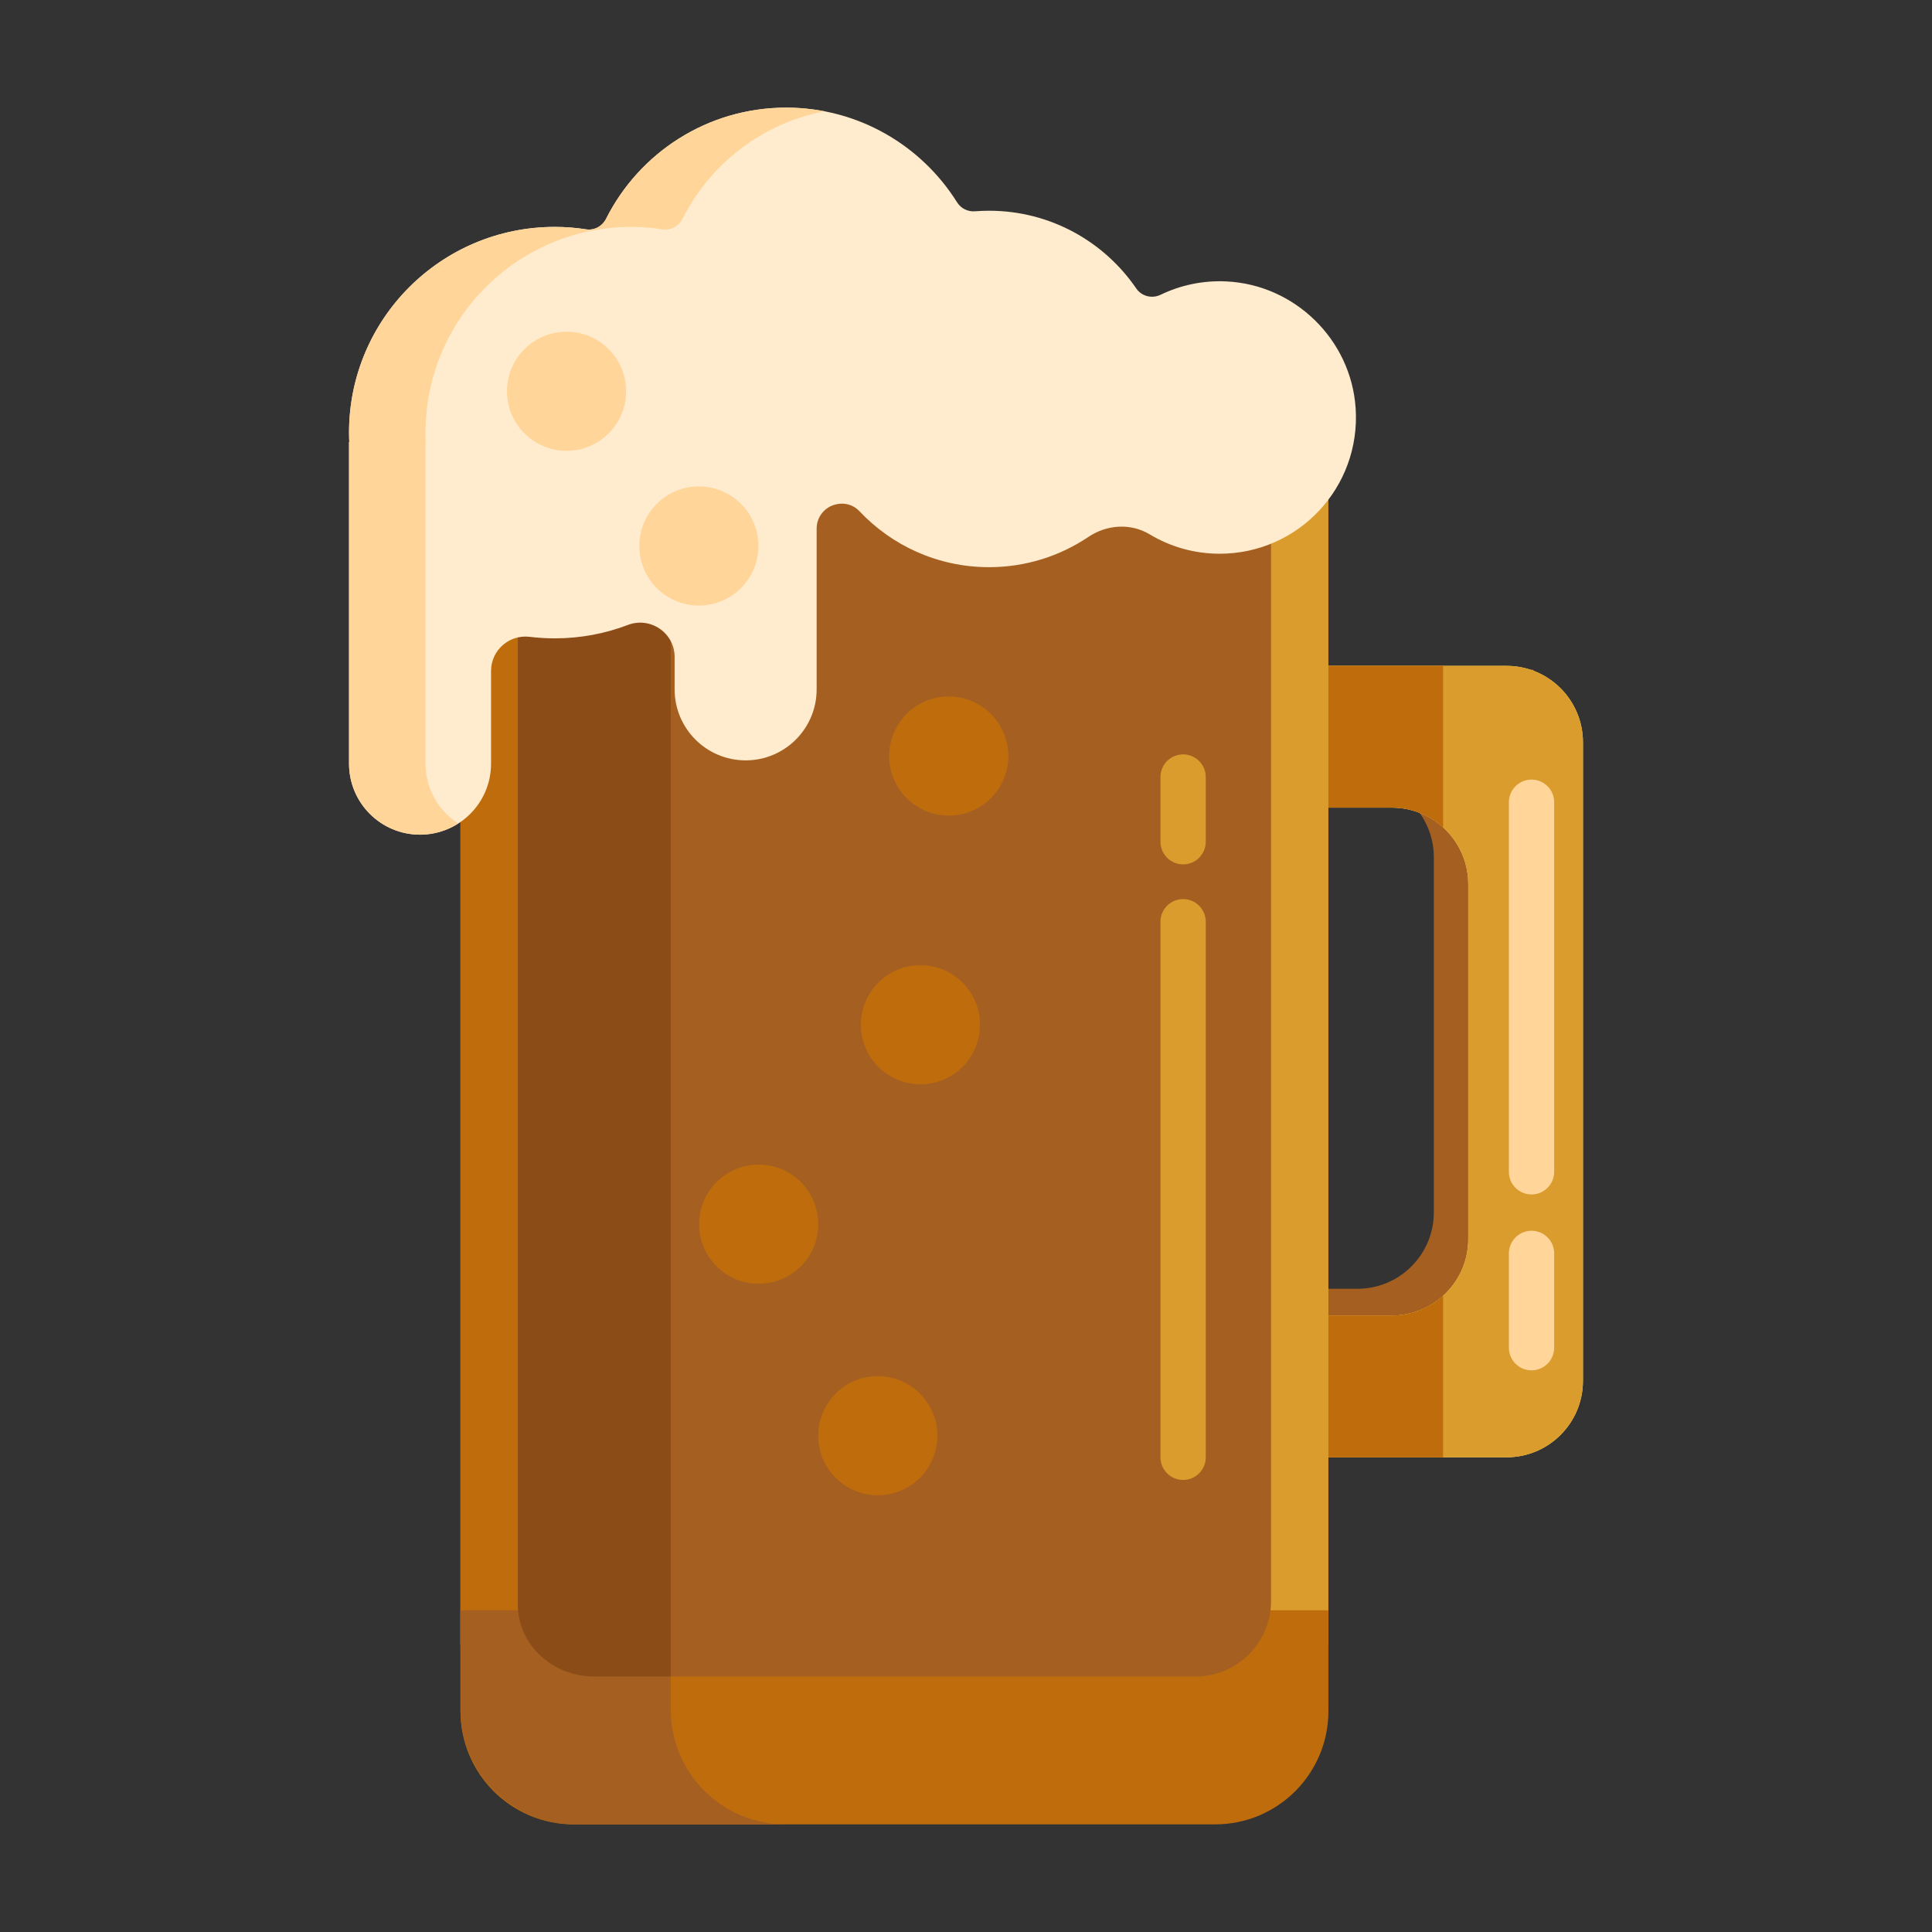 <?xml version="1.0" encoding="utf-8"?>
<!-- Generator: Adobe Illustrator 22.1.0, SVG Export Plug-In . SVG Version: 6.00 Build 0)  -->
<svg version="1.1" id="Layer_1" xmlns="http://www.w3.org/2000/svg" xmlns:xlink="http://www.w3.org/1999/xlink" x="0px" y="0px"
	 viewBox="0 0 512 512" style="enable-background:new 0 0 512 512;" xml:space="preserve">
<rect x="0" y="0" width="512" height="512" fill="#333333" stroke="none"/>
<style type="text/css">
	.st0{fill:#FFF9DC;}
	.st1{fill:#FFB74B;}
	.st2{fill:#FF624B;}
	.st3{fill:#FF9079;}
	.st4{fill:#FF4B34;}
	.st5{fill:#FFEACF;}
	.st6{fill:#FFA730;}
	.st7{fill:#FFD551;}
	.st8{fill:#FFF7CA;}
	.st9{fill:#E58D23;}
	.st10{fill:#BF6C0D;}
	.st11{fill:#FFD59A;}
	.st12{fill:#A56021;}
	.st13{fill:#EACF32;}
	.st14{fill:#CCC033;}
	.st15{fill:#FCE575;}
	.st16{fill:#AD9B18;}
	.st17{fill:#FFEEA4;}
	.st18{fill:#FFF4C1;}
	.st19{fill:#FFDF74;}
	.st20{fill:#FFC34C;}
	.st21{fill:#8C4C17;}
	.st22{fill:#F9BB32;}
	.st23{fill:#DB9C2E;}
	.st24{fill:#FCF9DE;}
	.st25{fill:#FFEA63;}
	.st26{fill:#99AF17;}
	.st27{fill:#FCDA4F;}
	.st28{fill:#FFECCD;}
	.st29{fill:#FFEDCB;}
	.st30{fill:#FFEBCD;}
	.st31{fill:#FFEBCE;}
	.st32{fill:#FFECCC;}
</style>
<g>
	<g>
		<g>
			<path class="st12" d="M293.857,177.472v201.639h96.26c11.192,0,20.265-9.073,20.265-20.265V189.631
				c0-4.569-1.53-8.77-4.081-12.159H293.857z M379.985,321.278c0,11.192-9.073,20.265-20.265,20.265h-35.464V206.934h35.464
				c11.192,0,20.265,9.073,20.265,20.265V321.278z"/>
		</g>
	</g>
	<g>
		<g>
			<path class="st15" d="M399.237,176.459h-96.26v209.745h96.26c11.192,0,20.265-9.073,20.265-20.265V196.724
				C419.502,185.532,410.429,176.459,399.237,176.459z M389.104,328.371c0,11.192-9.073,20.265-20.265,20.265h-35.464V214.027
				h35.464c11.192,0,20.265,9.073,20.265,20.265V328.371z"/>
		</g>
	</g>
	<g>
		<g>
			<path class="st23" d="M399.237,176.459h-96.26v209.745h96.26c11.192,0,20.265-9.073,20.265-20.265V196.724
				C419.502,185.532,410.429,176.459,399.237,176.459z M389.104,328.371c0,11.192-9.073,20.265-20.265,20.265h-35.464V214.027
				h35.464c11.192,0,20.265,9.073,20.265,20.265V328.371z"/>
		</g>
	</g>
	<g>
		<g>
			<path class="st10" d="M302.977,386.204h79.46v-42.838c-3.597,3.264-8.357,5.27-13.598,5.27h-35.464V214.027h35.464
				c5.24,0,10,2.006,13.598,5.27v-42.838h-79.46V386.204z"/>
		</g>
	</g>
	<g>
		<g>
			<path class="st23" d="M352.039,435.854h-230.01V124.65c0-5.523,4.477-10,10-10h210.01c5.523,0,10,4.477,10,10V435.854z"/>
		</g>
	</g>
	<g>
		<g>
			<path class="st10" d="M179.784,114.65h-47.623c-5.596,0-10.133,4.537-10.133,10.133v311.071h47.623V124.783
				C169.652,119.187,174.188,114.65,179.784,114.65z"/>
		</g>
	</g>
	<g>
		<g>
			<path class="st11" d="M405.871,316.547c-3.313,0-6-2.687-6-6v-97.948c0-3.313,2.687-6,6-6s6,2.687,6,6v97.948
				C411.871,313.86,409.185,316.547,405.871,316.547z"/>
		</g>
	</g>
	<g>
		<g>
			<path class="st10" d="M322.039,483.477h-170.01c-16.569,0-30-13.431-30-30v-26.743h230.01v26.743
				C352.039,470.045,338.607,483.477,322.039,483.477z"/>
		</g>
	</g>
	<g>
		<g>
			<path class="st12" d="M177.758,453.079v-26.345h-55.729v26.345c0,16.788,13.609,30.398,30.398,30.398h55.729
				C191.367,483.477,177.758,469.867,177.758,453.079z"/>
		</g>
	</g>
	<g>
		<g>
			<path class="st11" d="M405.871,363.157c-3.313,0-6-2.687-6-6v-24.994c0-3.313,2.687-6,6-6s6,2.687,6,6v24.994
				C411.871,360.471,409.185,363.157,405.871,363.157z"/>
		</g>
	</g>
	<g>
		<g>
			<path class="st12" d="M137.227,424.298V129.849H336.84v294.448c0,11.046-8.954,20-20,20H157.227
				C146.182,444.298,137.227,435.343,137.227,424.298z"/>
		</g>
	</g>
	<g>
		<g>
			<g>
				<path class="st21" d="M177.758,425.24v-19.447V129.849h-40.53V425.24c0,10.525,9.073,19.057,20.265,19.057h20.265V425.24z"/>
			</g>
		</g>
	</g>
	<g>
		<g>
			<path class="st30" d="M325.036,74.58c-6.273-0.305-12.211,0.998-17.448,3.527c-2.297,1.109-5.037,0.429-6.478-1.676
				c-8.507-12.427-22.797-20.584-38.995-20.584c-1.25,0-2.488,0.05-3.713,0.147c-1.924,0.152-3.756-0.761-4.78-2.396
				c-9.441-15.06-26.185-25.075-45.271-25.075c-20.874,0-38.944,11.981-47.724,29.438c-0.994,1.977-3.104,3.152-5.291,2.813
				c-2.712-0.42-5.488-0.643-8.318-0.643c-30.11,0-54.519,24.409-54.519,54.519c0,0.835,0.026,1.664,0.063,2.491h-0.063v85.239
				c0,10.393,8.425,18.818,18.818,18.818l0,0c10.393,0,18.818-8.425,18.818-18.818v-24.573c0-5.485,4.803-9.708,10.247-9.041
				c2.174,0.266,4.389,0.404,6.635,0.404c6.822,0,13.348-1.257,19.364-3.549c5.987-2.28,12.404,2.093,12.404,8.499v8.567
				c0,10.393,8.425,18.818,18.818,18.818l0,0c10.393,0,18.818-8.425,18.818-18.818v-42.633c0-2.992,2.029-5.603,4.928-6.343
				l0.166-0.042c2.235-0.57,4.626,0.08,6.207,1.76c8.612,9.155,20.831,14.876,34.392,14.876c9.747,0,18.802-2.956,26.322-8.017
				c4.873-3.28,11.206-3.712,16.24-0.685c5.424,3.262,11.775,5.139,18.566,5.139c20.774,0,37.451-17.547,36.016-38.629
				C358.025,90.008,343.16,75.46,325.036,74.58z"/>
		</g>
	</g>
	<g>
		<g>
			<g>
				<path class="st11" d="M112.763,202.379v-85.239h0.063c-0.037-0.826-0.063-1.655-0.063-2.491
					c0-30.11,24.409-54.519,54.519-54.519c2.83,0,5.606,0.223,8.318,0.643c2.187,0.339,4.297-0.835,5.291-2.813
					c7.323-14.561,21.113-25.306,37.599-28.472c-3.283-0.631-6.673-0.966-10.141-0.966c-20.874,0-38.944,11.981-47.724,29.438
					c-0.994,1.978-3.104,3.153-5.291,2.813c-2.712-0.421-5.488-0.643-8.318-0.643c-30.11,0-54.519,24.409-54.519,54.519
					c0,0.835,0.026,1.664,0.063,2.491h-0.063v85.239c0,10.393,8.425,18.818,18.818,18.818c3.734,0,7.206-1.101,10.133-2.977
					C116.231,214.875,112.763,209.038,112.763,202.379z"/>
			</g>
		</g>
	</g>
	<g>
		<g>
			<g>
				<circle class="st10" cx="201.055" cy="324.421" r="15.783"/>
			</g>
		</g>
	</g>
	<g>
		<g>
			<g>
				<circle class="st10" cx="232.629" cy="380.477" r="15.783"/>
			</g>
		</g>
	</g>
	<g>
		<g>
			<g>
				<circle class="st10" cx="243.932" cy="271.564" r="15.783"/>
			</g>
		</g>
	</g>
	<g>
		<g>
			<g>
				<circle class="st10" cx="251.43" cy="200.356" r="15.783"/>
			</g>
		</g>
	</g>
	<g>
		<g>
			<path class="st23" d="M313.535,392.204c-3.313,0-6-2.687-6-6V244.27c0-3.313,2.687-6,6-6s6,2.687,6,6v141.935
				C319.535,389.518,316.848,392.204,313.535,392.204z"/>
		</g>
	</g>
	<g>
		<g>
			<path class="st23" d="M313.535,229.069c-3.313,0-6-2.687-6-6v-17.148c0-3.313,2.687-6,6-6s6,2.687,6,6v17.148
				C319.535,226.383,316.848,229.069,313.535,229.069z"/>
		</g>
	</g>
	<g>
		<g>
			<g>
				<circle class="st11" cx="150.142" cy="103.689" r="15.783"/>
			</g>
		</g>
	</g>
	<g>
		<g>
			<g>
				<circle class="st11" cx="185.208" cy="144.689" r="15.783"/>
			</g>
		</g>
	</g>
</g>
</svg>
